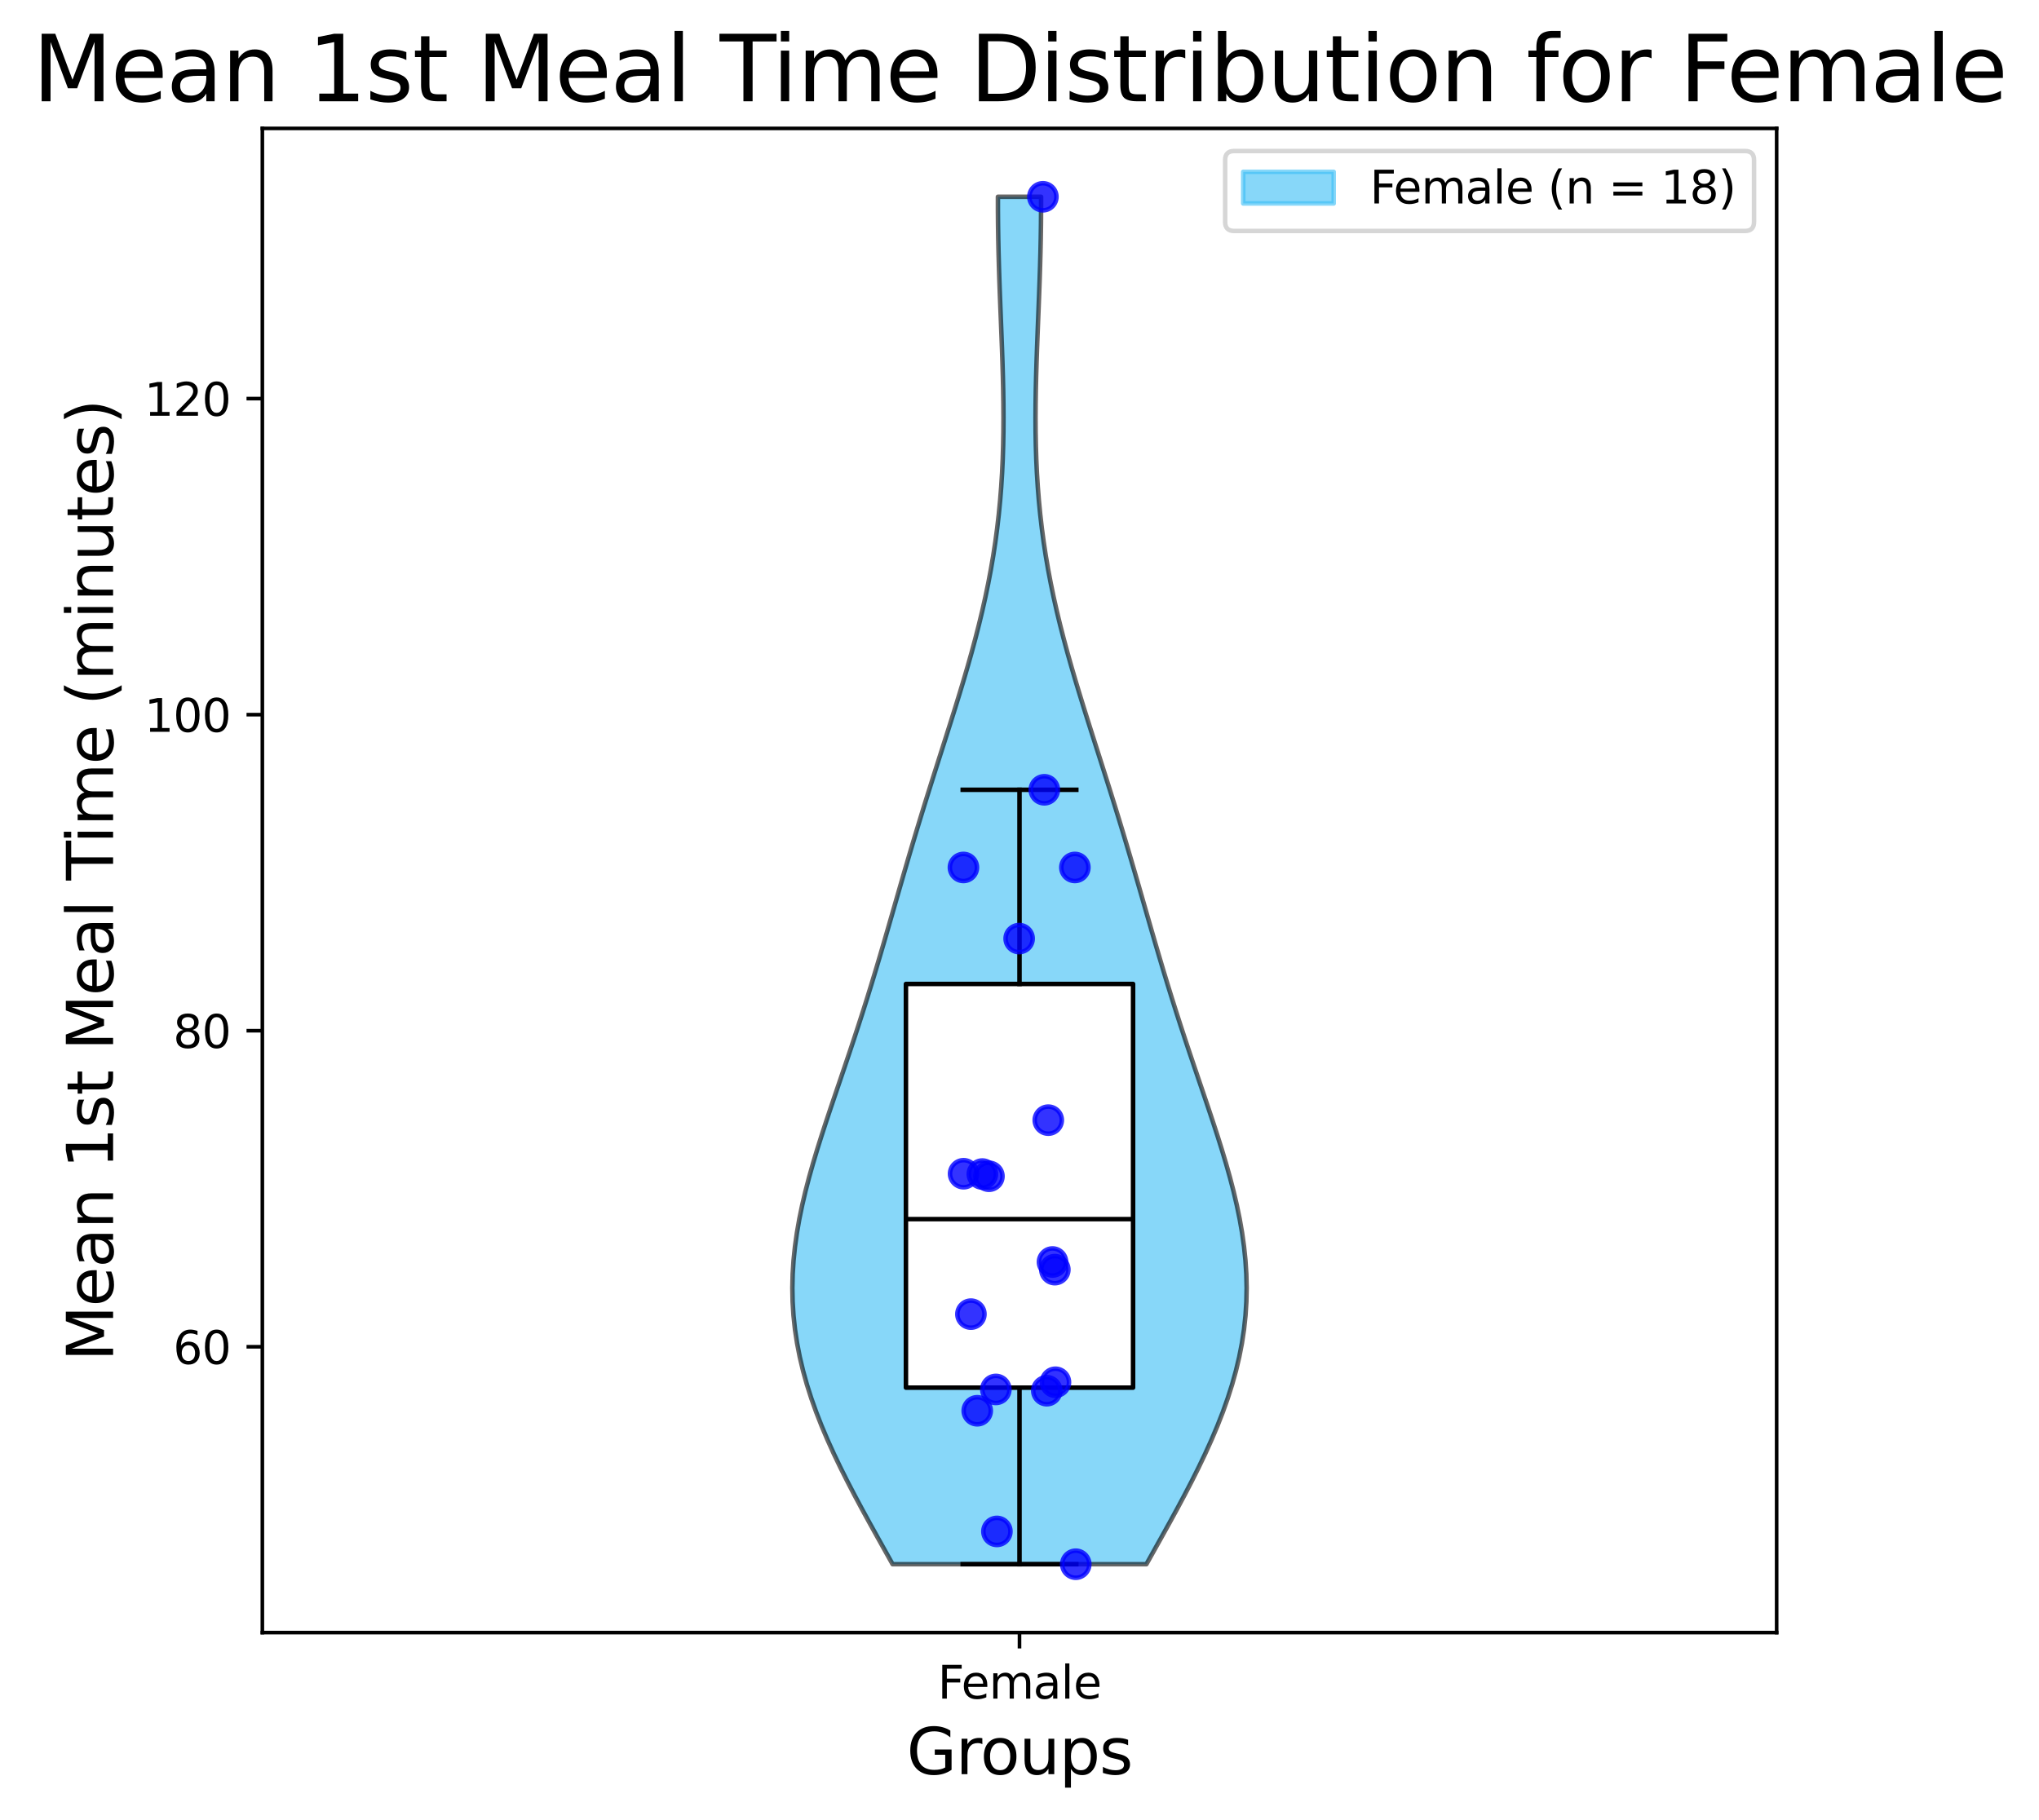 <?xml version="1.0" encoding="utf-8" standalone="no"?>
<!DOCTYPE svg PUBLIC "-//W3C//DTD SVG 1.1//EN"
  "http://www.w3.org/Graphics/SVG/1.1/DTD/svg11.dtd">
<svg xmlns:xlink="http://www.w3.org/1999/xlink" width="450.809pt" height="402.464pt" viewBox="0 0 450.809 402.464" xmlns="http://www.w3.org/2000/svg" version="1.1">
 <defs>
  <style type="text/css">*{stroke-linejoin: round; stroke-linecap: butt}</style>
 </defs>
 <g id="figure_1">
  <g id="patch_1">
   <path d="M 0 402.464 
L 450.809 402.464 
L 450.809 0 
L 0 0 
z
" style="fill: #ffffff"/>
  </g>
  <g id="axes_1">
   <g id="patch_2">
    <path d="M 58.005 361.037 
L 392.805 361.037 
L 392.805 28.397 
L 58.005 28.397 
z
" style="fill: #ffffff"/>
   </g>
   <g id="PolyCollection_1">
    <defs>
     <path id="m319b029693" d="M 253.458 -56.547 
L 197.351 -56.547 
L 195.641 -59.602 
L 193.933 -62.657 
L 192.238 -65.711 
L 190.567 -68.766 
L 188.931 -71.82 
L 187.342 -74.875 
L 185.81 -77.929 
L 184.347 -80.984 
L 182.963 -84.038 
L 181.668 -87.093 
L 180.472 -90.147 
L 179.382 -93.202 
L 178.407 -96.257 
L 177.554 -99.311 
L 176.827 -102.366 
L 176.23 -105.42 
L 175.767 -108.475 
L 175.439 -111.529 
L 175.245 -114.584 
L 175.185 -117.638 
L 175.255 -120.693 
L 175.45 -123.748 
L 175.767 -126.802 
L 176.196 -129.857 
L 176.731 -132.911 
L 177.363 -135.966 
L 178.081 -139.02 
L 178.877 -142.075 
L 179.738 -145.129 
L 180.654 -148.184 
L 181.615 -151.238 
L 182.609 -154.293 
L 183.628 -157.347 
L 184.661 -160.402 
L 185.7 -163.457 
L 186.738 -166.511 
L 187.769 -169.566 
L 188.788 -172.62 
L 189.79 -175.675 
L 190.775 -178.729 
L 191.74 -181.784 
L 192.685 -184.838 
L 193.612 -187.893 
L 194.524 -190.947 
L 195.421 -194.002 
L 196.309 -197.057 
L 197.191 -200.111 
L 198.07 -203.166 
L 198.951 -206.22 
L 199.836 -209.275 
L 200.729 -212.329 
L 201.633 -215.384 
L 202.549 -218.438 
L 203.478 -221.493 
L 204.419 -224.548 
L 205.373 -227.602 
L 206.336 -230.657 
L 207.307 -233.711 
L 208.282 -236.766 
L 209.256 -239.82 
L 210.225 -242.875 
L 211.184 -245.929 
L 212.128 -248.984 
L 213.05 -252.038 
L 213.946 -255.093 
L 214.809 -258.147 
L 215.636 -261.202 
L 216.42 -264.257 
L 217.159 -267.311 
L 217.848 -270.366 
L 218.485 -273.42 
L 219.066 -276.475 
L 219.591 -279.529 
L 220.059 -282.584 
L 220.469 -285.638 
L 220.823 -288.693 
L 221.12 -291.748 
L 221.363 -294.802 
L 221.554 -297.857 
L 221.696 -300.911 
L 221.792 -303.966 
L 221.847 -307.02 
L 221.863 -310.075 
L 221.845 -313.129 
L 221.799 -316.184 
L 221.728 -319.238 
L 221.638 -322.293 
L 221.533 -325.348 
L 221.418 -328.402 
L 221.298 -331.457 
L 221.177 -334.511 
L 221.06 -337.566 
L 220.951 -340.62 
L 220.854 -343.675 
L 220.77 -346.729 
L 220.705 -349.784 
L 220.659 -352.838 
L 220.635 -355.893 
L 220.634 -358.947 
L 230.175 -358.947 
L 230.175 -358.947 
L 230.174 -355.893 
L 230.15 -352.838 
L 230.104 -349.784 
L 230.039 -346.729 
L 229.956 -343.675 
L 229.858 -340.62 
L 229.749 -337.566 
L 229.632 -334.511 
L 229.511 -331.457 
L 229.391 -328.402 
L 229.277 -325.348 
L 229.172 -322.293 
L 229.081 -319.238 
L 229.01 -316.184 
L 228.964 -313.129 
L 228.947 -310.075 
L 228.963 -307.02 
L 229.017 -303.966 
L 229.113 -300.911 
L 229.255 -297.857 
L 229.447 -294.802 
L 229.69 -291.748 
L 229.987 -288.693 
L 230.34 -285.638 
L 230.75 -282.584 
L 231.218 -279.529 
L 231.743 -276.475 
L 232.325 -273.42 
L 232.961 -270.366 
L 233.65 -267.311 
L 234.389 -264.257 
L 235.174 -261.202 
L 236 -258.147 
L 236.864 -255.093 
L 237.759 -252.038 
L 238.682 -248.984 
L 239.625 -245.929 
L 240.584 -242.875 
L 241.554 -239.82 
L 242.528 -236.766 
L 243.503 -233.711 
L 244.473 -230.657 
L 245.437 -227.602 
L 246.39 -224.548 
L 247.332 -221.493 
L 248.261 -218.438 
L 249.176 -215.384 
L 250.08 -212.329 
L 250.973 -209.275 
L 251.859 -206.22 
L 252.739 -203.166 
L 253.619 -200.111 
L 254.5 -197.057 
L 255.388 -194.002 
L 256.286 -190.947 
L 257.197 -187.893 
L 258.124 -184.838 
L 259.07 -181.784 
L 260.035 -178.729 
L 261.019 -175.675 
L 262.022 -172.62 
L 263.04 -169.566 
L 264.071 -166.511 
L 265.109 -163.457 
L 266.149 -160.402 
L 267.182 -157.347 
L 268.2 -154.293 
L 269.195 -151.238 
L 270.155 -148.184 
L 271.072 -145.129 
L 271.933 -142.075 
L 272.728 -139.02 
L 273.446 -135.966 
L 274.078 -132.911 
L 274.613 -129.857 
L 275.043 -126.802 
L 275.359 -123.748 
L 275.555 -120.693 
L 275.625 -117.638 
L 275.564 -114.584 
L 275.371 -111.529 
L 275.042 -108.475 
L 274.579 -105.42 
L 273.983 -102.366 
L 273.256 -99.311 
L 272.402 -96.257 
L 271.427 -93.202 
L 270.338 -90.147 
L 269.141 -87.093 
L 267.846 -84.038 
L 266.462 -80.984 
L 264.999 -77.929 
L 263.468 -74.875 
L 261.878 -71.82 
L 260.243 -68.766 
L 258.572 -65.711 
L 256.877 -62.657 
L 255.169 -59.602 
L 253.458 -56.547 
z
" style="stroke: #000000; stroke-opacity: 0.6"/>
    </defs>
    <g clip-path="url(#p317e43ec3e)">
     <use xlink:href="#m319b029693" x="0" y="402.464" style="fill: #38bcf5; fill-opacity: 0.6; stroke: #000000; stroke-opacity: 0.6"/>
    </g>
   </g>
   <g id="matplotlib.axis_1">
    <g id="xtick_1">
     <g id="line2d_1">
      <defs>
       <path id="ma2360c0ccb" d="M 0 0 
L 0 3.5 
" style="stroke: #000000; stroke-width: 0.8"/>
      </defs>
      <g>
       <use xlink:href="#ma2360c0ccb" x="225.405" y="361.037" style="stroke: #000000; stroke-width: 0.8"/>
      </g>
     </g>
     <g id="text_1">
      <!-- Female -->
      <g transform="translate(207.327 375.635) scale(0.1 -0.1)">
       <defs>
        <path id="DejaVuSans-46" d="M 628 4666 
L 3309 4666 
L 3309 4134 
L 1259 4134 
L 1259 2759 
L 3109 2759 
L 3109 2228 
L 1259 2228 
L 1259 0 
L 628 0 
L 628 4666 
z
" transform="scale(0.016)"/>
        <path id="DejaVuSans-65" d="M 3597 1894 
L 3597 1613 
L 953 1613 
Q 991 1019 1311 708 
Q 1631 397 2203 397 
Q 2534 397 2845 478 
Q 3156 559 3463 722 
L 3463 178 
Q 3153 47 2828 -22 
Q 2503 -91 2169 -91 
Q 1331 -91 842 396 
Q 353 884 353 1716 
Q 353 2575 817 3079 
Q 1281 3584 2069 3584 
Q 2775 3584 3186 3129 
Q 3597 2675 3597 1894 
z
M 3022 2063 
Q 3016 2534 2758 2815 
Q 2500 3097 2075 3097 
Q 1594 3097 1305 2825 
Q 1016 2553 972 2059 
L 3022 2063 
z
" transform="scale(0.016)"/>
        <path id="DejaVuSans-6d" d="M 3328 2828 
Q 3544 3216 3844 3400 
Q 4144 3584 4550 3584 
Q 5097 3584 5394 3201 
Q 5691 2819 5691 2113 
L 5691 0 
L 5113 0 
L 5113 2094 
Q 5113 2597 4934 2840 
Q 4756 3084 4391 3084 
Q 3944 3084 3684 2787 
Q 3425 2491 3425 1978 
L 3425 0 
L 2847 0 
L 2847 2094 
Q 2847 2600 2669 2842 
Q 2491 3084 2119 3084 
Q 1678 3084 1418 2786 
Q 1159 2488 1159 1978 
L 1159 0 
L 581 0 
L 581 3500 
L 1159 3500 
L 1159 2956 
Q 1356 3278 1631 3431 
Q 1906 3584 2284 3584 
Q 2666 3584 2933 3390 
Q 3200 3197 3328 2828 
z
" transform="scale(0.016)"/>
        <path id="DejaVuSans-61" d="M 2194 1759 
Q 1497 1759 1228 1600 
Q 959 1441 959 1056 
Q 959 750 1161 570 
Q 1363 391 1709 391 
Q 2188 391 2477 730 
Q 2766 1069 2766 1631 
L 2766 1759 
L 2194 1759 
z
M 3341 1997 
L 3341 0 
L 2766 0 
L 2766 531 
Q 2569 213 2275 61 
Q 1981 -91 1556 -91 
Q 1019 -91 701 211 
Q 384 513 384 1019 
Q 384 1609 779 1909 
Q 1175 2209 1959 2209 
L 2766 2209 
L 2766 2266 
Q 2766 2663 2505 2880 
Q 2244 3097 1772 3097 
Q 1472 3097 1187 3025 
Q 903 2953 641 2809 
L 641 3341 
Q 956 3463 1253 3523 
Q 1550 3584 1831 3584 
Q 2591 3584 2966 3190 
Q 3341 2797 3341 1997 
z
" transform="scale(0.016)"/>
        <path id="DejaVuSans-6c" d="M 603 4863 
L 1178 4863 
L 1178 0 
L 603 0 
L 603 4863 
z
" transform="scale(0.016)"/>
       </defs>
       <use xlink:href="#DejaVuSans-46"/>
       <use xlink:href="#DejaVuSans-65" x="52.02"/>
       <use xlink:href="#DejaVuSans-6d" x="113.543"/>
       <use xlink:href="#DejaVuSans-61" x="210.955"/>
       <use xlink:href="#DejaVuSans-6c" x="272.234"/>
       <use xlink:href="#DejaVuSans-65" x="300.018"/>
      </g>
     </g>
    </g>
    <g id="text_2">
     <!-- Groups -->
     <g transform="translate(200.451 392.353) scale(0.14 -0.14)">
      <defs>
       <path id="DejaVuSans-47" d="M 3809 666 
L 3809 1919 
L 2778 1919 
L 2778 2438 
L 4434 2438 
L 4434 434 
Q 4069 175 3628 42 
Q 3188 -91 2688 -91 
Q 1594 -91 976 548 
Q 359 1188 359 2328 
Q 359 3472 976 4111 
Q 1594 4750 2688 4750 
Q 3144 4750 3555 4637 
Q 3966 4525 4313 4306 
L 4313 3634 
Q 3963 3931 3569 4081 
Q 3175 4231 2741 4231 
Q 1884 4231 1454 3753 
Q 1025 3275 1025 2328 
Q 1025 1384 1454 906 
Q 1884 428 2741 428 
Q 3075 428 3337 486 
Q 3600 544 3809 666 
z
" transform="scale(0.016)"/>
       <path id="DejaVuSans-72" d="M 2631 2963 
Q 2534 3019 2420 3045 
Q 2306 3072 2169 3072 
Q 1681 3072 1420 2755 
Q 1159 2438 1159 1844 
L 1159 0 
L 581 0 
L 581 3500 
L 1159 3500 
L 1159 2956 
Q 1341 3275 1631 3429 
Q 1922 3584 2338 3584 
Q 2397 3584 2469 3576 
Q 2541 3569 2628 3553 
L 2631 2963 
z
" transform="scale(0.016)"/>
       <path id="DejaVuSans-6f" d="M 1959 3097 
Q 1497 3097 1228 2736 
Q 959 2375 959 1747 
Q 959 1119 1226 758 
Q 1494 397 1959 397 
Q 2419 397 2687 759 
Q 2956 1122 2956 1747 
Q 2956 2369 2687 2733 
Q 2419 3097 1959 3097 
z
M 1959 3584 
Q 2709 3584 3137 3096 
Q 3566 2609 3566 1747 
Q 3566 888 3137 398 
Q 2709 -91 1959 -91 
Q 1206 -91 779 398 
Q 353 888 353 1747 
Q 353 2609 779 3096 
Q 1206 3584 1959 3584 
z
" transform="scale(0.016)"/>
       <path id="DejaVuSans-75" d="M 544 1381 
L 544 3500 
L 1119 3500 
L 1119 1403 
Q 1119 906 1312 657 
Q 1506 409 1894 409 
Q 2359 409 2629 706 
Q 2900 1003 2900 1516 
L 2900 3500 
L 3475 3500 
L 3475 0 
L 2900 0 
L 2900 538 
Q 2691 219 2414 64 
Q 2138 -91 1772 -91 
Q 1169 -91 856 284 
Q 544 659 544 1381 
z
M 1991 3584 
L 1991 3584 
z
" transform="scale(0.016)"/>
       <path id="DejaVuSans-70" d="M 1159 525 
L 1159 -1331 
L 581 -1331 
L 581 3500 
L 1159 3500 
L 1159 2969 
Q 1341 3281 1617 3432 
Q 1894 3584 2278 3584 
Q 2916 3584 3314 3078 
Q 3713 2572 3713 1747 
Q 3713 922 3314 415 
Q 2916 -91 2278 -91 
Q 1894 -91 1617 61 
Q 1341 213 1159 525 
z
M 3116 1747 
Q 3116 2381 2855 2742 
Q 2594 3103 2138 3103 
Q 1681 3103 1420 2742 
Q 1159 2381 1159 1747 
Q 1159 1113 1420 752 
Q 1681 391 2138 391 
Q 2594 391 2855 752 
Q 3116 1113 3116 1747 
z
" transform="scale(0.016)"/>
       <path id="DejaVuSans-73" d="M 2834 3397 
L 2834 2853 
Q 2591 2978 2328 3040 
Q 2066 3103 1784 3103 
Q 1356 3103 1142 2972 
Q 928 2841 928 2578 
Q 928 2378 1081 2264 
Q 1234 2150 1697 2047 
L 1894 2003 
Q 2506 1872 2764 1633 
Q 3022 1394 3022 966 
Q 3022 478 2636 193 
Q 2250 -91 1575 -91 
Q 1294 -91 989 -36 
Q 684 19 347 128 
L 347 722 
Q 666 556 975 473 
Q 1284 391 1588 391 
Q 1994 391 2212 530 
Q 2431 669 2431 922 
Q 2431 1156 2273 1281 
Q 2116 1406 1581 1522 
L 1381 1569 
Q 847 1681 609 1914 
Q 372 2147 372 2553 
Q 372 3047 722 3315 
Q 1072 3584 1716 3584 
Q 2034 3584 2315 3537 
Q 2597 3491 2834 3397 
z
" transform="scale(0.016)"/>
      </defs>
      <use xlink:href="#DejaVuSans-47"/>
      <use xlink:href="#DejaVuSans-72" x="77.49"/>
      <use xlink:href="#DejaVuSans-6f" x="116.354"/>
      <use xlink:href="#DejaVuSans-75" x="177.535"/>
      <use xlink:href="#DejaVuSans-70" x="240.914"/>
      <use xlink:href="#DejaVuSans-73" x="304.391"/>
     </g>
    </g>
   </g>
   <g id="matplotlib.axis_2">
    <g id="ytick_1">
     <g id="line2d_2">
      <defs>
       <path id="m33be4cf764" d="M 0 0 
L -3.5 0 
" style="stroke: #000000; stroke-width: 0.8"/>
      </defs>
      <g>
       <use xlink:href="#m33be4cf764" x="58.005" y="297.829" style="stroke: #000000; stroke-width: 0.8"/>
      </g>
     </g>
     <g id="text_3">
      <!-- 60 -->
      <g transform="translate(38.28 301.628) scale(0.1 -0.1)">
       <defs>
        <path id="DejaVuSans-36" d="M 2113 2584 
Q 1688 2584 1439 2293 
Q 1191 2003 1191 1497 
Q 1191 994 1439 701 
Q 1688 409 2113 409 
Q 2538 409 2786 701 
Q 3034 994 3034 1497 
Q 3034 2003 2786 2293 
Q 2538 2584 2113 2584 
z
M 3366 4563 
L 3366 3988 
Q 3128 4100 2886 4159 
Q 2644 4219 2406 4219 
Q 1781 4219 1451 3797 
Q 1122 3375 1075 2522 
Q 1259 2794 1537 2939 
Q 1816 3084 2150 3084 
Q 2853 3084 3261 2657 
Q 3669 2231 3669 1497 
Q 3669 778 3244 343 
Q 2819 -91 2113 -91 
Q 1303 -91 875 529 
Q 447 1150 447 2328 
Q 447 3434 972 4092 
Q 1497 4750 2381 4750 
Q 2619 4750 2861 4703 
Q 3103 4656 3366 4563 
z
" transform="scale(0.016)"/>
        <path id="DejaVuSans-30" d="M 2034 4250 
Q 1547 4250 1301 3770 
Q 1056 3291 1056 2328 
Q 1056 1369 1301 889 
Q 1547 409 2034 409 
Q 2525 409 2770 889 
Q 3016 1369 3016 2328 
Q 3016 3291 2770 3770 
Q 2525 4250 2034 4250 
z
M 2034 4750 
Q 2819 4750 3233 4129 
Q 3647 3509 3647 2328 
Q 3647 1150 3233 529 
Q 2819 -91 2034 -91 
Q 1250 -91 836 529 
Q 422 1150 422 2328 
Q 422 3509 836 4129 
Q 1250 4750 2034 4750 
z
" transform="scale(0.016)"/>
       </defs>
       <use xlink:href="#DejaVuSans-36"/>
       <use xlink:href="#DejaVuSans-30" x="63.623"/>
      </g>
     </g>
    </g>
    <g id="ytick_2">
     <g id="line2d_3">
      <g>
       <use xlink:href="#m33be4cf764" x="58.005" y="227.934" style="stroke: #000000; stroke-width: 0.8"/>
      </g>
     </g>
     <g id="text_4">
      <!-- 80 -->
      <g transform="translate(38.28 231.734) scale(0.1 -0.1)">
       <defs>
        <path id="DejaVuSans-38" d="M 2034 2216 
Q 1584 2216 1326 1975 
Q 1069 1734 1069 1313 
Q 1069 891 1326 650 
Q 1584 409 2034 409 
Q 2484 409 2743 651 
Q 3003 894 3003 1313 
Q 3003 1734 2745 1975 
Q 2488 2216 2034 2216 
z
M 1403 2484 
Q 997 2584 770 2862 
Q 544 3141 544 3541 
Q 544 4100 942 4425 
Q 1341 4750 2034 4750 
Q 2731 4750 3128 4425 
Q 3525 4100 3525 3541 
Q 3525 3141 3298 2862 
Q 3072 2584 2669 2484 
Q 3125 2378 3379 2068 
Q 3634 1759 3634 1313 
Q 3634 634 3220 271 
Q 2806 -91 2034 -91 
Q 1263 -91 848 271 
Q 434 634 434 1313 
Q 434 1759 690 2068 
Q 947 2378 1403 2484 
z
M 1172 3481 
Q 1172 3119 1398 2916 
Q 1625 2713 2034 2713 
Q 2441 2713 2670 2916 
Q 2900 3119 2900 3481 
Q 2900 3844 2670 4047 
Q 2441 4250 2034 4250 
Q 1625 4250 1398 4047 
Q 1172 3844 1172 3481 
z
" transform="scale(0.016)"/>
       </defs>
       <use xlink:href="#DejaVuSans-38"/>
       <use xlink:href="#DejaVuSans-30" x="63.623"/>
      </g>
     </g>
    </g>
    <g id="ytick_3">
     <g id="line2d_4">
      <g>
       <use xlink:href="#m33be4cf764" x="58.005" y="158.04" style="stroke: #000000; stroke-width: 0.8"/>
      </g>
     </g>
     <g id="text_5">
      <!-- 100 -->
      <g transform="translate(31.917 161.839) scale(0.1 -0.1)">
       <defs>
        <path id="DejaVuSans-31" d="M 794 531 
L 1825 531 
L 1825 4091 
L 703 3866 
L 703 4441 
L 1819 4666 
L 2450 4666 
L 2450 531 
L 3481 531 
L 3481 0 
L 794 0 
L 794 531 
z
" transform="scale(0.016)"/>
       </defs>
       <use xlink:href="#DejaVuSans-31"/>
       <use xlink:href="#DejaVuSans-30" x="63.623"/>
       <use xlink:href="#DejaVuSans-30" x="127.246"/>
      </g>
     </g>
    </g>
    <g id="ytick_4">
     <g id="line2d_5">
      <g>
       <use xlink:href="#m33be4cf764" x="58.005" y="88.145" style="stroke: #000000; stroke-width: 0.8"/>
      </g>
     </g>
     <g id="text_6">
      <!-- 120 -->
      <g transform="translate(31.917 91.944) scale(0.1 -0.1)">
       <defs>
        <path id="DejaVuSans-32" d="M 1228 531 
L 3431 531 
L 3431 0 
L 469 0 
L 469 531 
Q 828 903 1448 1529 
Q 2069 2156 2228 2338 
Q 2531 2678 2651 2914 
Q 2772 3150 2772 3378 
Q 2772 3750 2511 3984 
Q 2250 4219 1831 4219 
Q 1534 4219 1204 4116 
Q 875 4013 500 3803 
L 500 4441 
Q 881 4594 1212 4672 
Q 1544 4750 1819 4750 
Q 2544 4750 2975 4387 
Q 3406 4025 3406 3419 
Q 3406 3131 3298 2873 
Q 3191 2616 2906 2266 
Q 2828 2175 2409 1742 
Q 1991 1309 1228 531 
z
" transform="scale(0.016)"/>
       </defs>
       <use xlink:href="#DejaVuSans-31"/>
       <use xlink:href="#DejaVuSans-32" x="63.623"/>
       <use xlink:href="#DejaVuSans-30" x="127.246"/>
      </g>
     </g>
    </g>
    <g id="text_7">
     <!-- Mean 1st Meal Time (minutes) -->
     <g transform="translate(25.006 301.037) rotate(-90) scale(0.14 -0.14)">
      <defs>
       <path id="DejaVuSans-4d" d="M 628 4666 
L 1569 4666 
L 2759 1491 
L 3956 4666 
L 4897 4666 
L 4897 0 
L 4281 0 
L 4281 4097 
L 3078 897 
L 2444 897 
L 1241 4097 
L 1241 0 
L 628 0 
L 628 4666 
z
" transform="scale(0.016)"/>
       <path id="DejaVuSans-6e" d="M 3513 2113 
L 3513 0 
L 2938 0 
L 2938 2094 
Q 2938 2591 2744 2837 
Q 2550 3084 2163 3084 
Q 1697 3084 1428 2787 
Q 1159 2491 1159 1978 
L 1159 0 
L 581 0 
L 581 3500 
L 1159 3500 
L 1159 2956 
Q 1366 3272 1645 3428 
Q 1925 3584 2291 3584 
Q 2894 3584 3203 3211 
Q 3513 2838 3513 2113 
z
" transform="scale(0.016)"/>
       <path id="DejaVuSans-20" transform="scale(0.016)"/>
       <path id="DejaVuSans-74" d="M 1172 4494 
L 1172 3500 
L 2356 3500 
L 2356 3053 
L 1172 3053 
L 1172 1153 
Q 1172 725 1289 603 
Q 1406 481 1766 481 
L 2356 481 
L 2356 0 
L 1766 0 
Q 1100 0 847 248 
Q 594 497 594 1153 
L 594 3053 
L 172 3053 
L 172 3500 
L 594 3500 
L 594 4494 
L 1172 4494 
z
" transform="scale(0.016)"/>
       <path id="DejaVuSans-54" d="M -19 4666 
L 3928 4666 
L 3928 4134 
L 2272 4134 
L 2272 0 
L 1638 0 
L 1638 4134 
L -19 4134 
L -19 4666 
z
" transform="scale(0.016)"/>
       <path id="DejaVuSans-69" d="M 603 3500 
L 1178 3500 
L 1178 0 
L 603 0 
L 603 3500 
z
M 603 4863 
L 1178 4863 
L 1178 4134 
L 603 4134 
L 603 4863 
z
" transform="scale(0.016)"/>
       <path id="DejaVuSans-28" d="M 1984 4856 
Q 1566 4138 1362 3434 
Q 1159 2731 1159 2009 
Q 1159 1288 1364 580 
Q 1569 -128 1984 -844 
L 1484 -844 
Q 1016 -109 783 600 
Q 550 1309 550 2009 
Q 550 2706 781 3412 
Q 1013 4119 1484 4856 
L 1984 4856 
z
" transform="scale(0.016)"/>
       <path id="DejaVuSans-29" d="M 513 4856 
L 1013 4856 
Q 1481 4119 1714 3412 
Q 1947 2706 1947 2009 
Q 1947 1309 1714 600 
Q 1481 -109 1013 -844 
L 513 -844 
Q 928 -128 1133 580 
Q 1338 1288 1338 2009 
Q 1338 2731 1133 3434 
Q 928 4138 513 4856 
z
" transform="scale(0.016)"/>
      </defs>
      <use xlink:href="#DejaVuSans-4d"/>
      <use xlink:href="#DejaVuSans-65" x="86.279"/>
      <use xlink:href="#DejaVuSans-61" x="147.803"/>
      <use xlink:href="#DejaVuSans-6e" x="209.082"/>
      <use xlink:href="#DejaVuSans-20" x="272.461"/>
      <use xlink:href="#DejaVuSans-31" x="304.248"/>
      <use xlink:href="#DejaVuSans-73" x="367.871"/>
      <use xlink:href="#DejaVuSans-74" x="419.971"/>
      <use xlink:href="#DejaVuSans-20" x="459.18"/>
      <use xlink:href="#DejaVuSans-4d" x="490.967"/>
      <use xlink:href="#DejaVuSans-65" x="577.246"/>
      <use xlink:href="#DejaVuSans-61" x="638.77"/>
      <use xlink:href="#DejaVuSans-6c" x="700.049"/>
      <use xlink:href="#DejaVuSans-20" x="727.832"/>
      <use xlink:href="#DejaVuSans-54" x="759.619"/>
      <use xlink:href="#DejaVuSans-69" x="817.578"/>
      <use xlink:href="#DejaVuSans-6d" x="845.361"/>
      <use xlink:href="#DejaVuSans-65" x="942.773"/>
      <use xlink:href="#DejaVuSans-20" x="1004.297"/>
      <use xlink:href="#DejaVuSans-28" x="1036.084"/>
      <use xlink:href="#DejaVuSans-6d" x="1075.098"/>
      <use xlink:href="#DejaVuSans-69" x="1172.51"/>
      <use xlink:href="#DejaVuSans-6e" x="1200.293"/>
      <use xlink:href="#DejaVuSans-75" x="1263.672"/>
      <use xlink:href="#DejaVuSans-74" x="1327.051"/>
      <use xlink:href="#DejaVuSans-65" x="1366.26"/>
      <use xlink:href="#DejaVuSans-73" x="1427.783"/>
      <use xlink:href="#DejaVuSans-29" x="1479.883"/>
     </g>
    </g>
   </g>
   <g id="patch_3">
    <path d="M 200.295 306.868 
L 250.515 306.868 
L 250.515 217.599 
L 200.295 217.599 
L 200.295 306.868 
z
" clip-path="url(#p317e43ec3e)" style="fill: #ffffff; stroke: #000000; stroke-linejoin: miter"/>
   </g>
   <g id="line2d_6">
    <path d="M 225.405 306.868 
L 225.405 345.917 
" clip-path="url(#p317e43ec3e)" style="fill: none; stroke: #000000; stroke-linecap: square"/>
   </g>
   <g id="line2d_7">
    <path d="M 225.405 217.599 
L 225.405 174.657 
" clip-path="url(#p317e43ec3e)" style="fill: none; stroke: #000000; stroke-linecap: square"/>
   </g>
   <g id="line2d_8">
    <path d="M 212.85 345.917 
L 237.96 345.917 
" clip-path="url(#p317e43ec3e)" style="fill: none; stroke: #000000; stroke-linecap: square"/>
   </g>
   <g id="line2d_9">
    <path d="M 212.85 174.657 
L 237.96 174.657 
" clip-path="url(#p317e43ec3e)" style="fill: none; stroke: #000000; stroke-linecap: square"/>
   </g>
   <g id="line2d_10">
    <path d="M 200.295 269.6 
L 250.515 269.6 
" clip-path="url(#p317e43ec3e)" style="fill: none; stroke: #000000"/>
   </g>
   <g id="patch_4">
    <path d="M 58.005 361.037 
L 58.005 28.397 
" style="fill: none; stroke: #000000; stroke-width: 0.8; stroke-linejoin: miter; stroke-linecap: square"/>
   </g>
   <g id="patch_5">
    <path d="M 392.805 361.037 
L 392.805 28.397 
" style="fill: none; stroke: #000000; stroke-width: 0.8; stroke-linejoin: miter; stroke-linecap: square"/>
   </g>
   <g id="patch_6">
    <path d="M 58.005 361.037 
L 392.805 361.037 
" style="fill: none; stroke: #000000; stroke-width: 0.8; stroke-linejoin: miter; stroke-linecap: square"/>
   </g>
   <g id="patch_7">
    <path d="M 58.005 28.397 
L 392.805 28.397 
" style="fill: none; stroke: #000000; stroke-width: 0.8; stroke-linejoin: miter; stroke-linecap: square"/>
   </g>
   <g id="PathCollection_1">
    <defs>
     <path id="m9c73c9869f" d="M 0 3 
C 0.796 3 1.559 2.684 2.121 2.121 
C 2.684 1.559 3 0.796 3 0 
C 3 -0.796 2.684 -1.559 2.121 -2.121 
C 1.559 -2.684 0.796 -3 0 -3 
C -0.796 -3 -1.559 -2.684 -2.121 -2.121 
C -2.684 -1.559 -3 -0.796 -3 0 
C -3 0.796 -2.684 1.559 -2.121 2.121 
C -1.559 2.684 -0.796 3 0 3 
z
" style="stroke: #0000ff; stroke-opacity: 0.8"/>
    </defs>
    <g clip-path="url(#p317e43ec3e)">
     <use xlink:href="#m9c73c9869f" x="214.662" y="290.613" style="fill: #0000ff; fill-opacity: 0.8; stroke: #0000ff; stroke-opacity: 0.8"/>
     <use xlink:href="#m9c73c9869f" x="237.845" y="345.917" style="fill: #0000ff; fill-opacity: 0.8; stroke: #0000ff; stroke-opacity: 0.8"/>
     <use xlink:href="#m9c73c9869f" x="237.646" y="191.834" style="fill: #0000ff; fill-opacity: 0.8; stroke: #0000ff; stroke-opacity: 0.8"/>
     <use xlink:href="#m9c73c9869f" x="230.89" y="174.657" style="fill: #0000ff; fill-opacity: 0.8; stroke: #0000ff; stroke-opacity: 0.8"/>
     <use xlink:href="#m9c73c9869f" x="213.009" y="191.834" style="fill: #0000ff; fill-opacity: 0.8; stroke: #0000ff; stroke-opacity: 0.8"/>
     <use xlink:href="#m9c73c9869f" x="216.059" y="311.983" style="fill: #0000ff; fill-opacity: 0.8; stroke: #0000ff; stroke-opacity: 0.8"/>
     <use xlink:href="#m9c73c9869f" x="233.355" y="305.675" style="fill: #0000ff; fill-opacity: 0.8; stroke: #0000ff; stroke-opacity: 0.8"/>
     <use xlink:href="#m9c73c9869f" x="230.579" y="43.517" style="fill: #0000ff; fill-opacity: 0.8; stroke: #0000ff; stroke-opacity: 0.8"/>
     <use xlink:href="#m9c73c9869f" x="231.44" y="307.545" style="fill: #0000ff; fill-opacity: 0.8; stroke: #0000ff; stroke-opacity: 0.8"/>
     <use xlink:href="#m9c73c9869f" x="225.324" y="207.56" style="fill: #0000ff; fill-opacity: 0.8; stroke: #0000ff; stroke-opacity: 0.8"/>
     <use xlink:href="#m9c73c9869f" x="220.409" y="338.665" style="fill: #0000ff; fill-opacity: 0.8; stroke: #0000ff; stroke-opacity: 0.8"/>
     <use xlink:href="#m9c73c9869f" x="213.04" y="259.562" style="fill: #0000ff; fill-opacity: 0.8; stroke: #0000ff; stroke-opacity: 0.8"/>
     <use xlink:href="#m9c73c9869f" x="233.221" y="280.775" style="fill: #0000ff; fill-opacity: 0.8; stroke: #0000ff; stroke-opacity: 0.8"/>
     <use xlink:href="#m9c73c9869f" x="220.178" y="307.265" style="fill: #0000ff; fill-opacity: 0.8; stroke: #0000ff; stroke-opacity: 0.8"/>
     <use xlink:href="#m9c73c9869f" x="217.192" y="259.632" style="fill: #0000ff; fill-opacity: 0.8; stroke: #0000ff; stroke-opacity: 0.8"/>
     <use xlink:href="#m9c73c9869f" x="232.7" y="279.08" style="fill: #0000ff; fill-opacity: 0.8; stroke: #0000ff; stroke-opacity: 0.8"/>
     <use xlink:href="#m9c73c9869f" x="218.651" y="260.121" style="fill: #0000ff; fill-opacity: 0.8; stroke: #0000ff; stroke-opacity: 0.8"/>
     <use xlink:href="#m9c73c9869f" x="231.766" y="247.715" style="fill: #0000ff; fill-opacity: 0.8; stroke: #0000ff; stroke-opacity: 0.8"/>
    </g>
   </g>
   <g id="text_8">
    <!-- Mean 1st Meal Time Distribution for Female -->
    <g transform="translate(7.2 22.397) scale(0.2 -0.2)">
     <defs>
      <path id="DejaVuSans-44" d="M 1259 4147 
L 1259 519 
L 2022 519 
Q 2988 519 3436 956 
Q 3884 1394 3884 2338 
Q 3884 3275 3436 3711 
Q 2988 4147 2022 4147 
L 1259 4147 
z
M 628 4666 
L 1925 4666 
Q 3281 4666 3915 4102 
Q 4550 3538 4550 2338 
Q 4550 1131 3912 565 
Q 3275 0 1925 0 
L 628 0 
L 628 4666 
z
" transform="scale(0.016)"/>
      <path id="DejaVuSans-62" d="M 3116 1747 
Q 3116 2381 2855 2742 
Q 2594 3103 2138 3103 
Q 1681 3103 1420 2742 
Q 1159 2381 1159 1747 
Q 1159 1113 1420 752 
Q 1681 391 2138 391 
Q 2594 391 2855 752 
Q 3116 1113 3116 1747 
z
M 1159 2969 
Q 1341 3281 1617 3432 
Q 1894 3584 2278 3584 
Q 2916 3584 3314 3078 
Q 3713 2572 3713 1747 
Q 3713 922 3314 415 
Q 2916 -91 2278 -91 
Q 1894 -91 1617 61 
Q 1341 213 1159 525 
L 1159 0 
L 581 0 
L 581 4863 
L 1159 4863 
L 1159 2969 
z
" transform="scale(0.016)"/>
      <path id="DejaVuSans-66" d="M 2375 4863 
L 2375 4384 
L 1825 4384 
Q 1516 4384 1395 4259 
Q 1275 4134 1275 3809 
L 1275 3500 
L 2222 3500 
L 2222 3053 
L 1275 3053 
L 1275 0 
L 697 0 
L 697 3053 
L 147 3053 
L 147 3500 
L 697 3500 
L 697 3744 
Q 697 4328 969 4595 
Q 1241 4863 1831 4863 
L 2375 4863 
z
" transform="scale(0.016)"/>
     </defs>
     <use xlink:href="#DejaVuSans-4d"/>
     <use xlink:href="#DejaVuSans-65" x="86.279"/>
     <use xlink:href="#DejaVuSans-61" x="147.803"/>
     <use xlink:href="#DejaVuSans-6e" x="209.082"/>
     <use xlink:href="#DejaVuSans-20" x="272.461"/>
     <use xlink:href="#DejaVuSans-31" x="304.248"/>
     <use xlink:href="#DejaVuSans-73" x="367.871"/>
     <use xlink:href="#DejaVuSans-74" x="419.971"/>
     <use xlink:href="#DejaVuSans-20" x="459.18"/>
     <use xlink:href="#DejaVuSans-4d" x="490.967"/>
     <use xlink:href="#DejaVuSans-65" x="577.246"/>
     <use xlink:href="#DejaVuSans-61" x="638.77"/>
     <use xlink:href="#DejaVuSans-6c" x="700.049"/>
     <use xlink:href="#DejaVuSans-20" x="727.832"/>
     <use xlink:href="#DejaVuSans-54" x="759.619"/>
     <use xlink:href="#DejaVuSans-69" x="817.578"/>
     <use xlink:href="#DejaVuSans-6d" x="845.361"/>
     <use xlink:href="#DejaVuSans-65" x="942.773"/>
     <use xlink:href="#DejaVuSans-20" x="1004.297"/>
     <use xlink:href="#DejaVuSans-44" x="1036.084"/>
     <use xlink:href="#DejaVuSans-69" x="1113.086"/>
     <use xlink:href="#DejaVuSans-73" x="1140.869"/>
     <use xlink:href="#DejaVuSans-74" x="1192.969"/>
     <use xlink:href="#DejaVuSans-72" x="1232.178"/>
     <use xlink:href="#DejaVuSans-69" x="1273.291"/>
     <use xlink:href="#DejaVuSans-62" x="1301.074"/>
     <use xlink:href="#DejaVuSans-75" x="1364.551"/>
     <use xlink:href="#DejaVuSans-74" x="1427.93"/>
     <use xlink:href="#DejaVuSans-69" x="1467.139"/>
     <use xlink:href="#DejaVuSans-6f" x="1494.922"/>
     <use xlink:href="#DejaVuSans-6e" x="1556.104"/>
     <use xlink:href="#DejaVuSans-20" x="1619.482"/>
     <use xlink:href="#DejaVuSans-66" x="1651.27"/>
     <use xlink:href="#DejaVuSans-6f" x="1686.475"/>
     <use xlink:href="#DejaVuSans-72" x="1747.656"/>
     <use xlink:href="#DejaVuSans-20" x="1788.77"/>
     <use xlink:href="#DejaVuSans-46" x="1820.557"/>
     <use xlink:href="#DejaVuSans-65" x="1872.576"/>
     <use xlink:href="#DejaVuSans-6d" x="1934.1"/>
     <use xlink:href="#DejaVuSans-61" x="2031.512"/>
     <use xlink:href="#DejaVuSans-6c" x="2092.791"/>
     <use xlink:href="#DejaVuSans-65" x="2120.574"/>
    </g>
   </g>
   <g id="legend_1">
    <g id="patch_8">
     <path d="M 272.87 51.075 
L 385.805 51.075 
Q 387.805 51.075 387.805 49.075 
L 387.805 35.397 
Q 387.805 33.397 385.805 33.397 
L 272.87 33.397 
Q 270.87 33.397 270.87 35.397 
L 270.87 49.075 
Q 270.87 51.075 272.87 51.075 
z
" style="fill: #ffffff; opacity: 0.8; stroke: #cccccc; stroke-linejoin: miter"/>
    </g>
    <g id="patch_9">
     <path d="M 274.87 44.995 
L 294.87 44.995 
L 294.87 37.995 
L 274.87 37.995 
z
" style="fill: #38bcf5; opacity: 0.6; stroke: #38bcf5; stroke-linejoin: miter"/>
    </g>
    <g id="text_9">
     <!-- Female (n = 18) -->
     <g transform="translate(302.87 44.995) scale(0.1 -0.1)">
      <defs>
       <path id="DejaVuSans-3d" d="M 678 2906 
L 4684 2906 
L 4684 2381 
L 678 2381 
L 678 2906 
z
M 678 1631 
L 4684 1631 
L 4684 1100 
L 678 1100 
L 678 1631 
z
" transform="scale(0.016)"/>
      </defs>
      <use xlink:href="#DejaVuSans-46"/>
      <use xlink:href="#DejaVuSans-65" x="52.02"/>
      <use xlink:href="#DejaVuSans-6d" x="113.543"/>
      <use xlink:href="#DejaVuSans-61" x="210.955"/>
      <use xlink:href="#DejaVuSans-6c" x="272.234"/>
      <use xlink:href="#DejaVuSans-65" x="300.018"/>
      <use xlink:href="#DejaVuSans-20" x="361.541"/>
      <use xlink:href="#DejaVuSans-28" x="393.328"/>
      <use xlink:href="#DejaVuSans-6e" x="432.342"/>
      <use xlink:href="#DejaVuSans-20" x="495.721"/>
      <use xlink:href="#DejaVuSans-3d" x="527.508"/>
      <use xlink:href="#DejaVuSans-20" x="611.297"/>
      <use xlink:href="#DejaVuSans-31" x="643.084"/>
      <use xlink:href="#DejaVuSans-38" x="706.707"/>
      <use xlink:href="#DejaVuSans-29" x="770.33"/>
     </g>
    </g>
   </g>
  </g>
 </g>
 <defs>
  <clipPath id="p317e43ec3e">
   <rect x="58.005" y="28.397" width="334.8" height="332.64"/>
  </clipPath>
 </defs>
</svg>
